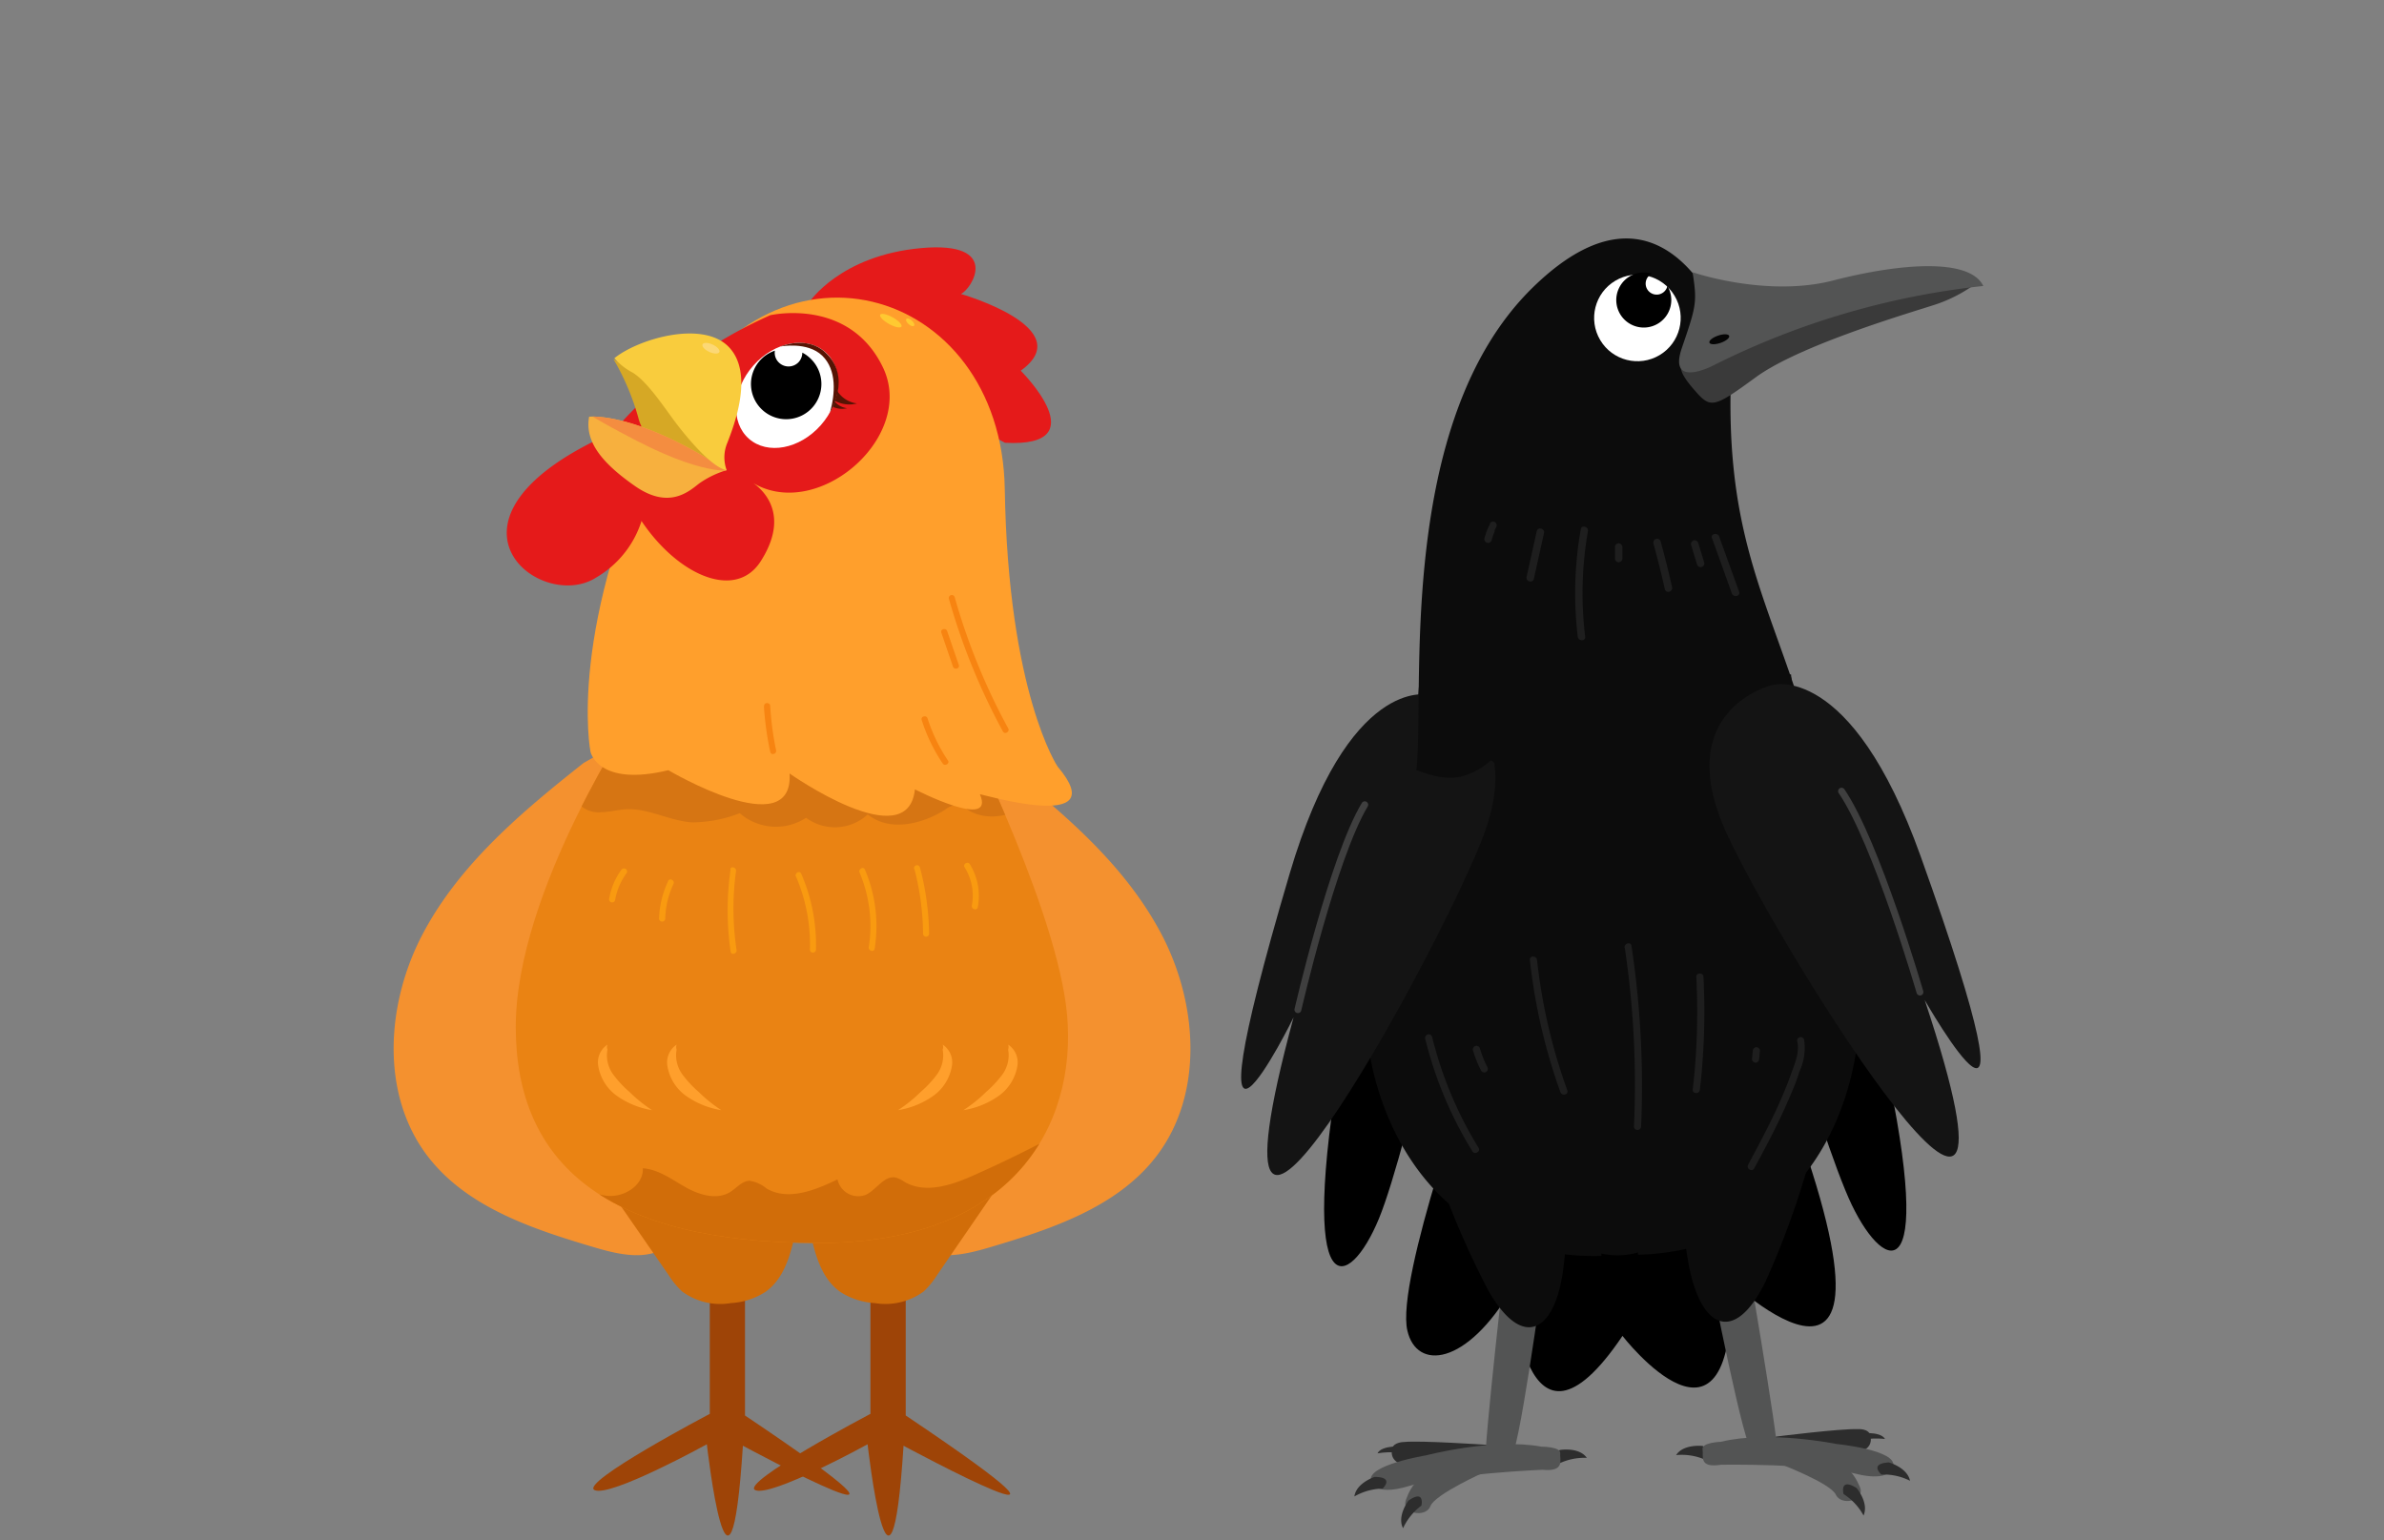 <svg id="Layer_2" data-name="Layer 2" xmlns="http://www.w3.org/2000/svg" xmlns:xlink="http://www.w3.org/1999/xlink" viewBox="0 0 260 168"><rect x="0" y="0" width="260" height="168" fill="#808080" stroke="none"/><defs><style>.cls-1{fill:#ea8313;}.cls-2{fill:#f7b03e;}.cls-3{fill:#f4912f;}.cls-4{fill:#9e4407;}.cls-5{fill:#d16d09;}.cls-6{clip-path:url(#clip-path);}.cls-7{fill:#d67513;}.cls-8{fill:#ff9f2c;}.cls-9{fill:#f99a10;}.cls-10{fill:#e51a1a;}.cls-11{fill:#561404;}.cls-12{fill:#fff;}.cls-13{fill:#ffc931;}.cls-14{fill:#d6a825;}.cls-15{clip-path:url(#clip-path-2);}.cls-16{fill:#f48d40;}.cls-17{fill:#f9cc3d;}.cls-18{fill:#fcd875;}.cls-19{fill:#f78411;}.cls-20{fill:#2d2d2d;}.cls-21{fill:#535454;}.cls-22{fill:#0c0c0c;}.cls-23{fill:#141414;}.cls-24{fill:none;stroke:#3f3f3f;stroke-linecap:round;stroke-linejoin:round;stroke-width:0.75px;}.cls-25{fill:#1e1e1e;}.cls-26{fill:#bc4b4b;}.cls-27{fill:#3a3a3a;}.cls-28{fill:#050505;}</style><clipPath id="clip-path"><path class="cls-1" d="M69.41,77.55S56.25,97.07,56.25,112s9.93,23.57,33,23.57c22.39,0,28.58-14.16,27-26s-11.85-32-11.85-32Z"/></clipPath><clipPath id="clip-path-2"><path class="cls-2" d="M79.25,51.28a10.29,10.29,0,0,0-3,1.45c-1.17.92-3.33,2.84-7,.28s-5.49-4.89-5-7.56c0,0,5-.6,14.63,5.64Z"/></clipPath></defs><path class="cls-3" d="M109.13,83.22c6.72,5.32,13.48,11,17.5,18.59s4.69,17.53-.54,24.33c-4.27,5.54-11.4,7.9-18.11,9.89-2.63.78-5.67,1.5-7.94-.05-2-1.34-2.6-3.89-3-6.23A95.37,95.37,0,0,1,97.14,97c.77-4.29,1.93-8.73,4.87-12A5.74,5.74,0,0,1,105.39,83,2.78,2.78,0,0,1,108.5,85"/><path class="cls-3" d="M63.64,83.22c-6.73,5.32-13.49,11-17.51,18.59s-4.69,17.53.54,24.33c4.27,5.54,11.4,7.9,18.11,9.89,2.63.78,5.68,1.5,7.94-.05,2-1.34,2.6-3.89,3-6.23A95.12,95.12,0,0,0,75.62,97c-.76-4.29-1.93-8.73-4.86-12A5.8,5.8,0,0,0,67.37,83c-1.33-.17-2.14-1.86-2.4-.54Z"/><path class="cls-4" d="M77.41,139.29V154.2s-14.29,7.53-12.56,8.32,12.24-5,12.24-5,2.51,22.29,3.93.16c0,0,26,14,.23-3.3V138.42S78.27,134,77.41,139.29Z"/><path class="cls-4" d="M94.93,139.29V154.2s-14.28,7.53-12.56,8.32,12.25-5,12.25-5,2.51,22.29,3.92.16c0,0,26,14,.24-3.3V138.42S95.79,134,94.93,139.29Z"/><path class="cls-5" d="M66.88,130.34l6.05,8.74a8.71,8.71,0,0,0,1.47,1.78,7,7,0,0,0,5.32,1.26,7.76,7.76,0,0,0,3.76-1.22c2.11-1.49,2.8-4.25,3.33-6.77a1.08,1.08,0,0,0-.66-1.54,32.1,32.1,0,0,0-17-3.27,2.18,2.18,0,0,0-1.43.51c-.35.39-.25,1.17.27,1.25"/><path class="cls-5" d="M108.19,130.34l-6,8.74a9,9,0,0,1-1.46,1.78,7.06,7.06,0,0,1-5.33,1.26,7.76,7.76,0,0,1-3.76-1.22c-2.11-1.49-2.8-4.25-3.33-6.77a1.08,1.08,0,0,1,.66-1.54,32.1,32.1,0,0,1,17-3.27,2.16,2.16,0,0,1,1.43.51c.35.39.25,1.17-.26,1.25"/><path class="cls-1" d="M69.41,77.55S56.25,97.07,56.25,112s9.93,23.57,33,23.57c22.39,0,28.58-14.16,27-26s-11.85-32-11.85-32Z"/><g class="cls-6"><path class="cls-7" d="M62.79,84.64a3.9,3.9,0,0,0,.31,3,2.92,2.92,0,0,0,2.48.94c.92,0,1.82-.28,2.74-.32,2.44-.11,4.72,1.28,7.17,1.43a14.35,14.35,0,0,0,5.19-1,6,6,0,0,0,7.23.5,5.28,5.28,0,0,0,6.73-.37c2.32,1.92,5.89,1.1,8.43-.51a2.25,2.25,0,0,1,1.37-.52,2.71,2.71,0,0,1,1.08.52c2.54,1.6,6.15.44,8-1.95s2.14-5.62,1.75-8.59c-.32-2.43-1.24-5-3.38-6.23a13,13,0,0,0-4.42-1.08c-2.57-.41-5-1.32-7.56-1.92A65.34,65.34,0,0,0,87,67.25c-6.07-.24-12.19-.48-18.19.48A6.43,6.43,0,0,0,65.49,69a6.23,6.23,0,0,0-1,1.21,24.88,24.88,0,0,0-4.16,16.07"/><path class="cls-5" d="M53.76,121.73l7.59,6.11c1.44,1.16,3,2.38,4.84,2.58s4-1.11,3.92-3c1.71.12,3.16,1.22,4.65,2.06s3.41,1.43,4.87.53c.71-.44,1.29-1.21,2.12-1.23a3.8,3.8,0,0,1,1.86.85c2.35,1.37,5.3.18,7.73-1a2.31,2.31,0,0,0,3.09,1.68c1.17-.55,2-2.14,3.26-1.88a3.39,3.39,0,0,1,1,.5c2.29,1.29,5.16.31,7.56-.77a136.67,136.67,0,0,0,13-6.64,76,76,0,0,1-2.54,9.76c-1,3-2.38,6.19-5.21,7.58a12.1,12.1,0,0,1-3.62,1,62.86,62.86,0,0,1-9.59.78,90.42,90.42,0,0,1-15.09-1.76l-21.33-3.7c-3.35-.58-7-1.35-9.11-4s-1.92-6.61-1.58-10.09a.79.79,0,0,1,.88,1"/></g><path class="cls-8" d="M110,114.88a3.61,3.61,0,0,1-.7,2.34,12.22,12.22,0,0,1-1.74,1.86,15.42,15.42,0,0,1-2.49,2,9.13,9.13,0,0,0,3.78-1.51,5,5,0,0,0,2.1-3.28,2.32,2.32,0,0,0-1-2.36.81.81,0,0,1,0,.53Z"/><path class="cls-8" d="M102.86,114.88a3.55,3.55,0,0,1-.7,2.34,11.74,11.74,0,0,1-1.74,1.86,15.79,15.79,0,0,1-2.48,2,9.14,9.14,0,0,0,3.77-1.51,5,5,0,0,0,2.1-3.28,2.32,2.32,0,0,0-1-2.36.75.75,0,0,1,0,.53Z"/><path class="cls-8" d="M73.74,114.88a3.56,3.56,0,0,0,.71,2.34,11.74,11.74,0,0,0,1.74,1.86,15.35,15.35,0,0,0,2.48,2,9.18,9.18,0,0,1-3.78-1.51,5,5,0,0,1-2.1-3.28,2.35,2.35,0,0,1,1-2.36.81.81,0,0,0,0,.53Z"/><path class="cls-8" d="M66.2,114.88a3.55,3.55,0,0,0,.7,2.34,11.74,11.74,0,0,0,1.74,1.86,15.79,15.79,0,0,0,2.48,2,9.14,9.14,0,0,1-3.77-1.51,5,5,0,0,1-2.1-3.28,2.32,2.32,0,0,1,1-2.36.75.75,0,0,0,0,.53Z"/><path class="cls-9" d="M67.79,94.83A7.51,7.51,0,0,0,66.44,98a.34.34,0,0,0,.23.41.33.33,0,0,0,.41-.23,7,7,0,0,1,1.29-3,.34.34,0,0,0-.58-.34Z"/><path class="cls-9" d="M72.88,96.08a10.12,10.12,0,0,0-1,4.15.34.34,0,0,0,.67,0,9.3,9.3,0,0,1,.9-3.81c.18-.39-.39-.72-.58-.34Z"/><path class="cls-9" d="M79.68,94.79a31.64,31.64,0,0,0,0,9c.07.42.71.24.65-.18a30.22,30.22,0,0,1-.06-8.6c.06-.42-.58-.6-.64-.18Z"/><path class="cls-9" d="M86.8,95.57a18.76,18.76,0,0,1,1.53,8c0,.43.65.43.66,0a19.46,19.46,0,0,0-1.61-8.28c-.17-.4-.75-.06-.58.33Z"/><path class="cls-9" d="M93.75,95.18a14.92,14.92,0,0,1,1,8.11c-.07.42.58.6.64.18a15.7,15.7,0,0,0-1.06-8.62c-.17-.4-.75-.06-.58.33Z"/><path class="cls-9" d="M99.74,94.83a29,29,0,0,1,.93,7,.33.33,0,0,0,.66,0,29.8,29.8,0,0,0-1-7.22.33.33,0,0,0-.64.17Z"/><path class="cls-9" d="M105.2,94.59a5.83,5.83,0,0,1,.79,4.17c-.08.42.57.6.65.18a6.6,6.6,0,0,0-.87-4.69c-.22-.36-.8,0-.57.34Z"/><path class="cls-10" d="M88.27,32.94s3.37-5.08,12.17-5.88,5.58,4.45,4.36,5c0,0,13,3.73,6.52,8.37,0,0,8.48,8.42-1.72,7.86l-6.68-3.6Z"/><path class="cls-8" d="M115.34,83.6s-5.39-8-5.76-30.28S83.72,23.61,72.69,46,64.4,82,64.4,82s.83,3.86,8.49,2c0,0,13.71,8.12,13.22.36,0,0,12.92,9.11,13.67,1.73,0,0,8.83,4.55,7.09.54C106.87,86.53,121.62,91,115.34,83.6Z"/><path class="cls-10" d="M84,34.38s8.59-2,12.29,5.68S88.86,57.22,81.76,52.44c0,0,5.11,2.66,1.2,8.78-3.78,5.91-14.3-1.52-16.28-12.47a2.55,2.55,0,0,1,.56-2.09A48.76,48.76,0,0,1,84,34.38Z"/><path class="cls-11" d="M91,42a3,3,0,0,0,2.46,2,3.25,3.25,0,0,1-2.91-.63Z"/><path class="cls-11" d="M90.64,43.12a2.12,2.12,0,0,0,1.74,1.4,2.28,2.28,0,0,1-2-.44Z"/><ellipse class="cls-12" cx="85.84" cy="43.12" rx="6.3" ry="4.91" transform="translate(-3.28 78.98) rotate(-48.59)"/><path d="M84.51,38.23A1.48,1.48,0,0,0,85,39.59a1.51,1.51,0,0,0,2.13-.13,1.54,1.54,0,0,0,.37-1,3.53,3.53,0,0,1,.77.53,3.84,3.84,0,1,1-3.75-.75Z"/><path class="cls-11" d="M85.12,37.79s2.93-.57,4.55,1,1.4,4.18.86,6.16c0,0,2.43-3.81-.53-6.53C88,36.56,85.12,37.79,85.12,37.79Z"/><path class="cls-10" d="M70.48,53.11A11,11,0,0,1,65,63C58.8,66.94,45.62,56.45,67,47.09,67,47.09,72.33,48.39,70.48,53.11Z"/><ellipse class="cls-13" cx="97.16" cy="34.97" rx="0.41" ry="1.33" transform="translate(19.31 102.82) rotate(-60.87)"/><ellipse class="cls-13" cx="99.26" cy="35.15" rx="0.26" ry="0.56" transform="translate(7.25 86.35) rotate(-48.59)"/><path class="cls-14" d="M66.9,39.16a27,27,0,0,1,2.74,6.49c.92,3.54,6.64,6.51,8.6,3.91S66.9,39.16,66.9,39.16Z"/><path class="cls-2" d="M79.25,51.28a10.29,10.29,0,0,0-3,1.45c-1.17.92-3.33,2.84-7,.28s-5.49-4.89-5-7.56c0,0,5-.6,14.63,5.64Z"/><g class="cls-15"><path class="cls-16" d="M80.35,51.22s-2.73,1.08-10.92-3.15-6.89-4.39-6.67-4.46,13.12,3.52,13.12,3.52Z"/></g><path class="cls-17" d="M79.25,51.28a4.07,4.07,0,0,1,.08-3c.65-1.69,3-7.57.11-10.48S69.54,37,67,39.07a6.94,6.94,0,0,0,2,1.57c1.64,1,3.49,3.88,4.76,5.55S77.66,51,79.25,51.28Z"/><ellipse class="cls-18" cx="77.53" cy="37.97" rx="0.44" ry="1.01" transform="translate(10.7 92.62) rotate(-65.36)"/><path class="cls-19" d="M103.48,65.28a70.26,70.26,0,0,0,5.9,14.5c.21.38.78,0,.58-.33a69.41,69.41,0,0,1-5.85-14.35.33.33,0,0,0-.63.18Z"/><path class="cls-19" d="M102.66,69l1.27,3.7c.14.4.78.23.64-.17l-1.27-3.7c-.13-.4-.78-.23-.64.17Z"/><path class="cls-19" d="M100.52,78.53a18.7,18.7,0,0,0,2.29,4.74c.23.35.81,0,.57-.33a18.2,18.2,0,0,1-2.22-4.59c-.13-.4-.77-.23-.64.18Z"/><path class="cls-19" d="M83.31,77A34.38,34.38,0,0,0,84,82c.09.42.73.24.64-.17A33.42,33.42,0,0,1,84,77c0-.42-.69-.43-.66,0Z"/><path d="M160.39,94.06s-6.77,31-10,38.84-9,10.32-4.06-18.36L151.1,89l4.89-6Z"/><path d="M189.78,93.23s8.51,30.58,12.19,38.21,9.52,9.79,3-18.56l-6.2-25.21L193.55,82Z"/><path d="M161,115.3s-8.83,24.29-7.51,29.83c1,4.34,6.43,3.91,11.46-4.67,0,0,1.12,21.38,12,5.24,0,0,12.37,16,11.84-5.92,0,0,23.46,22,3.1-27.44Z"/><path class="cls-20" d="M162,157.57s-7.07-.48-8.87-.3c0,0-1.15,0-1.31.73-.22,1.1.5,1.65,1.57,1.84S164,159.4,164,159.4l0-1.58Z"/><path class="cls-20" d="M170.13,158.14s2.08-.35,2.93.86a6.43,6.43,0,0,0-3.13.67S168.14,159.18,170.13,158.14Z"/><path class="cls-21" d="M164.37,135.39s-2.62,23-2.34,23.86,2,2.52,3.08-1c1.19-4,3.62-22.36,3.62-22.36S166.57,133.71,164.37,135.39Z"/><path class="cls-22" d="M155.75,124.69a92,92,0,0,0,6.51,15.95c3.81,6.79,7.47,4.69,8.29-2.73s.92-12.71-.09-16-2.92-8.17-8.72-6.9C154.52,116.63,155.75,124.69,155.75,124.69Z"/><path class="cls-21" d="M168.21,160.3s-10.15.42-14.69,1.81c0,0-3.48,1.16-4-.58s6-2.8,6-2.8,7.32-1.93,12.59-.95c0,0,2.12,0,2.05.71S170.73,160.55,168.21,160.3Z"/><path class="cls-20" d="M149.91,161.08s-2,.66-2.2,2.13a6.49,6.49,0,0,1,3.08-.86S152.15,161.09,149.91,161.08Z"/><path class="cls-21" d="M162,160.51s-5.51,2.45-6,3.76-3.23.83-2.66-.71,1.44-3.29,6.52-4.38C159.82,159.18,162.16,158.31,162,160.51Z"/><path class="cls-20" d="M153.6,163.67s-1.27,1.69-.58,3a6.44,6.44,0,0,1,2-2.46S155.44,162.39,153.6,163.67Z"/><path class="cls-20" d="M153.17,157.76s-2.48-.21-2.94.75c0,0,2.23-.39,2.83.23C153.06,158.74,154.15,158.32,153.17,157.76Z"/><path class="cls-20" d="M193.79,156.67s7-.88,8.83-.8c0,0,1.15-.1,1.35.66.29,1.08-.4,1.67-1.46,1.92s-10.64.16-10.64.16l-.13-1.57Z"/><path class="cls-20" d="M185.67,157.7s-2.09-.23-2.87,1a6.42,6.42,0,0,1,3.16.5S187.72,158.62,185.67,157.7Z"/><path class="cls-21" d="M190.13,134.66s3.92,22.84,3.69,23.69-1.88,2.63-3.13-.86c-1.42-3.93-4.88-22.12-4.88-22.12S187.84,133.11,190.13,134.66Z"/><path class="cls-22" d="M198.14,123.49a92.32,92.32,0,0,1-5.6,16.3c-3.42,7-7.19,5.1-8.44-2.27s-1.64-12.63-.81-15.93,2.46-8.32,8.32-7.39C198.91,115.37,198.14,123.49,198.14,123.49Z"/><path class="cls-21" d="M187.71,159.75s10.15-.16,14.77,1c0,0,3.54,1,4-.81s-6.18-2.45-6.18-2.45-7.41-1.52-12.62-.24c0,0-2.13.07-2,.82S185.21,160.14,187.71,159.75Z"/><path class="cls-20" d="M206,159.5s2,.54,2.31,2a6.45,6.45,0,0,0-3.12-.68S203.79,159.63,206,159.5Z"/><path class="cls-21" d="M194,159.61s5.63,2.13,6.22,3.41,3.27.65,2.61-.86-1.63-3.21-6.76-4C196,158.15,193.63,157.42,194,159.61Z"/><path class="cls-20" d="M202.48,162.29s1.37,1.61.76,3a6.37,6.37,0,0,0-2.18-2.34S200.57,161.11,202.48,162.29Z"/><path class="cls-20" d="M202.58,156.36s2.47-.35,3,.58c0,0-2.25-.26-2.82.39C202.74,157.33,201.63,157,202.58,156.36Z"/><path class="cls-22" d="M154.77,74.61s-1,15.65-4.13,23.87c-5.56,14.79,1.6,39.12,24,38.49v-.25a8.71,8.71,0,0,0,2,.19,8.59,8.59,0,0,0,2-.31v.25c22.38-.63,28.15-25.33,21.77-39.78-3.23-7.32-4.86-21.34-5.08-23.52C195.38,73.55,170.41,76,154.77,74.61Z"/><path class="cls-23" d="M140.64,95.32c6.41-21.72,15.15-19.54,15.15-19.54s11.33,2.09,5.75,16-31.95,61.6-20.46,19.17C141.08,111,128.51,136.38,140.64,95.32Z"/><path class="cls-24" d="M141.55,110.12s3.81-16.56,7.29-22.35"/><path class="cls-25" d="M155.43,113.26a42.7,42.7,0,0,0,5.15,12.31c.26.43.94,0,.67-.39a42.46,42.46,0,0,1-5.07-12.12.39.39,0,0,0-.75.2Z"/><path class="cls-25" d="M160.64,114.56a13.61,13.61,0,0,0,.89,2.21.39.39,0,0,0,.68-.39c-.09-.17-.17-.33-.24-.5a3.67,3.67,0,0,1-.2-.47,10.24,10.24,0,0,1-.37-1.06.39.39,0,0,0-.76.21Z"/><path class="cls-25" d="M166.85,104.7a62.66,62.66,0,0,0,3.33,14.42c.17.47.92.27.75-.21a61.4,61.4,0,0,1-3.3-14.21c-.06-.49-.84-.5-.78,0Z"/><path class="cls-25" d="M177.2,103.37a100.89,100.89,0,0,1,1,19.49c0,.5.76.5.78,0a102.23,102.23,0,0,0-1.05-19.7c-.07-.49-.82-.28-.75.21Z"/><path class="cls-25" d="M185,106.55a74.37,74.37,0,0,1-.39,12.3c0,.49.73.49.78,0a74.37,74.37,0,0,0,.39-12.3c0-.5-.81-.5-.78,0Z"/><path class="cls-25" d="M191.16,114.6l-.09.91a.4.4,0,0,0,.12.27.42.42,0,0,0,.27.12.4.4,0,0,0,.28-.12.46.46,0,0,0,.11-.27l.09-.91a.39.39,0,0,0-.11-.27.42.42,0,0,0-.28-.12.41.41,0,0,0-.39.39Z"/><path class="cls-25" d="M196,113.56c.31,1.19-.29,2.5-.68,3.61s-.9,2.32-1.41,3.46c-1,2.18-2.13,4.29-3.26,6.4-.24.44.44.84.67.39,1.26-2.33,2.51-4.67,3.57-7.1.5-1.13,1-2.27,1.35-3.43a6.09,6.09,0,0,0,.51-3.53.39.39,0,0,0-.75.2Z"/><path class="cls-22" d="M197.13,79.47a8.78,8.78,0,0,1-3.69,1.42c-1.83.32-4.11.36-5.75-.66a.21.21,0,0,0-.31.08,5.55,5.55,0,0,1-2.44,2.4,6.43,6.43,0,0,1-2.74.48c-1.72,0-3.41-.41-5.13-.45a11.63,11.63,0,0,0-4.56,1A15.39,15.39,0,0,1,168,85.15,7,7,0,0,1,162.76,83a.21.21,0,0,0-.25,0,7.54,7.54,0,0,1-3.31,1.73,6.65,6.65,0,0,1-2.94-.17,16.18,16.18,0,0,1-1.79-.57c.95-8.14-2.37-37.91,12.69-52.63,15.41-15.07,21.78,6.48,21.78,6.48C187.6,58.09,192.77,64.78,197.13,79.47Z"/><circle class="cls-12" cx="178.58" cy="34.69" r="4.72" transform="translate(7.41 96.29) rotate(-30.79)"/><path d="M176.57,31.42a3,3,0,0,1,3.59-1.57,1.2,1.2,0,1,0,1.6,1.6,1.61,1.61,0,0,0,.09-.26,3,3,0,1,1-5.28.23Z"/><path class="cls-26" d="M215.39,31s-11.89-2-26.78,4.25l-5,5.21L187.77,42A78.46,78.46,0,0,1,215.39,31Z"/><path class="cls-27" d="M215.39,31a15.83,15.83,0,0,1-4.55,2.29c-2.79.9-14.59,4.38-19.33,7.84s-4.94,3.47-6.83,1.28-1.36-2.61-1.15-3.43C183.53,39,209.11,29.86,215.39,31Z"/><path class="cls-21" d="M184.59,29.69s8.06,2.78,15.34.9,14.88-2.48,16.37.6a85.88,85.88,0,0,0-29.43,8.66s-5,2.64-3.45-1.89S185.12,33,184.59,29.69Z"/><ellipse class="cls-28" cx="187.51" cy="37.01" rx="1.14" ry="0.42" transform="translate(-1.86 62.89) rotate(-18.95)"/><path class="cls-25" d="M186.71,58.68l2.17,6.05c.18.49,1,.28.78-.22l-2.17-6c-.17-.49-1-.28-.78.21Z"/><path class="cls-25" d="M184.43,59.44l.65,2.12a.41.41,0,0,0,.5.28.41.41,0,0,0,.28-.5l-.65-2.12a.41.41,0,0,0-.5-.28.41.41,0,0,0-.28.5Z"/><path class="cls-25" d="M180.32,59.26q.69,2.51,1.25,5c.12.51.9.29.79-.22q-.57-2.52-1.25-5a.41.41,0,0,0-.79.21Z"/><path class="cls-25" d="M176.13,59.67l0,1.25a.4.4,0,0,0,.4.4.42.42,0,0,0,.41-.4l0-1.25a.43.43,0,0,0-.41-.41.42.42,0,0,0-.41.41Z"/><path class="cls-25" d="M172.4,57.73a40,40,0,0,0-.33,11.71c.06.51.88.52.81,0a39.24,39.24,0,0,1,.3-11.5c.09-.51-.69-.73-.78-.21Z"/><path class="cls-25" d="M167.6,57.92l-1.11,5c-.11.51.67.73.79.22l1.11-5c.11-.51-.67-.72-.79-.21Z"/><path class="cls-25" d="M162.52,57.12a7.4,7.4,0,0,0-.63,1.6.41.41,0,0,0,.79.21,5,5,0,0,1,.24-.75L163,58v0l0-.05a.36.36,0,0,1,0-.09,2.42,2.42,0,0,1,.18-.36.42.42,0,0,0-.15-.56.4.4,0,0,0-.55.15Z"/><path class="cls-23" d="M209.46,93.37c-7.63-21.32-16.23-18.65-16.23-18.65s-11.2,2.72-4.84,16.35,35.39,59.69,21.52,18C209.91,109.05,223.9,133.68,209.46,93.37Z"/><path class="cls-24" d="M209.39,108.2s-4.74-16.32-8.55-21.91"/></svg>